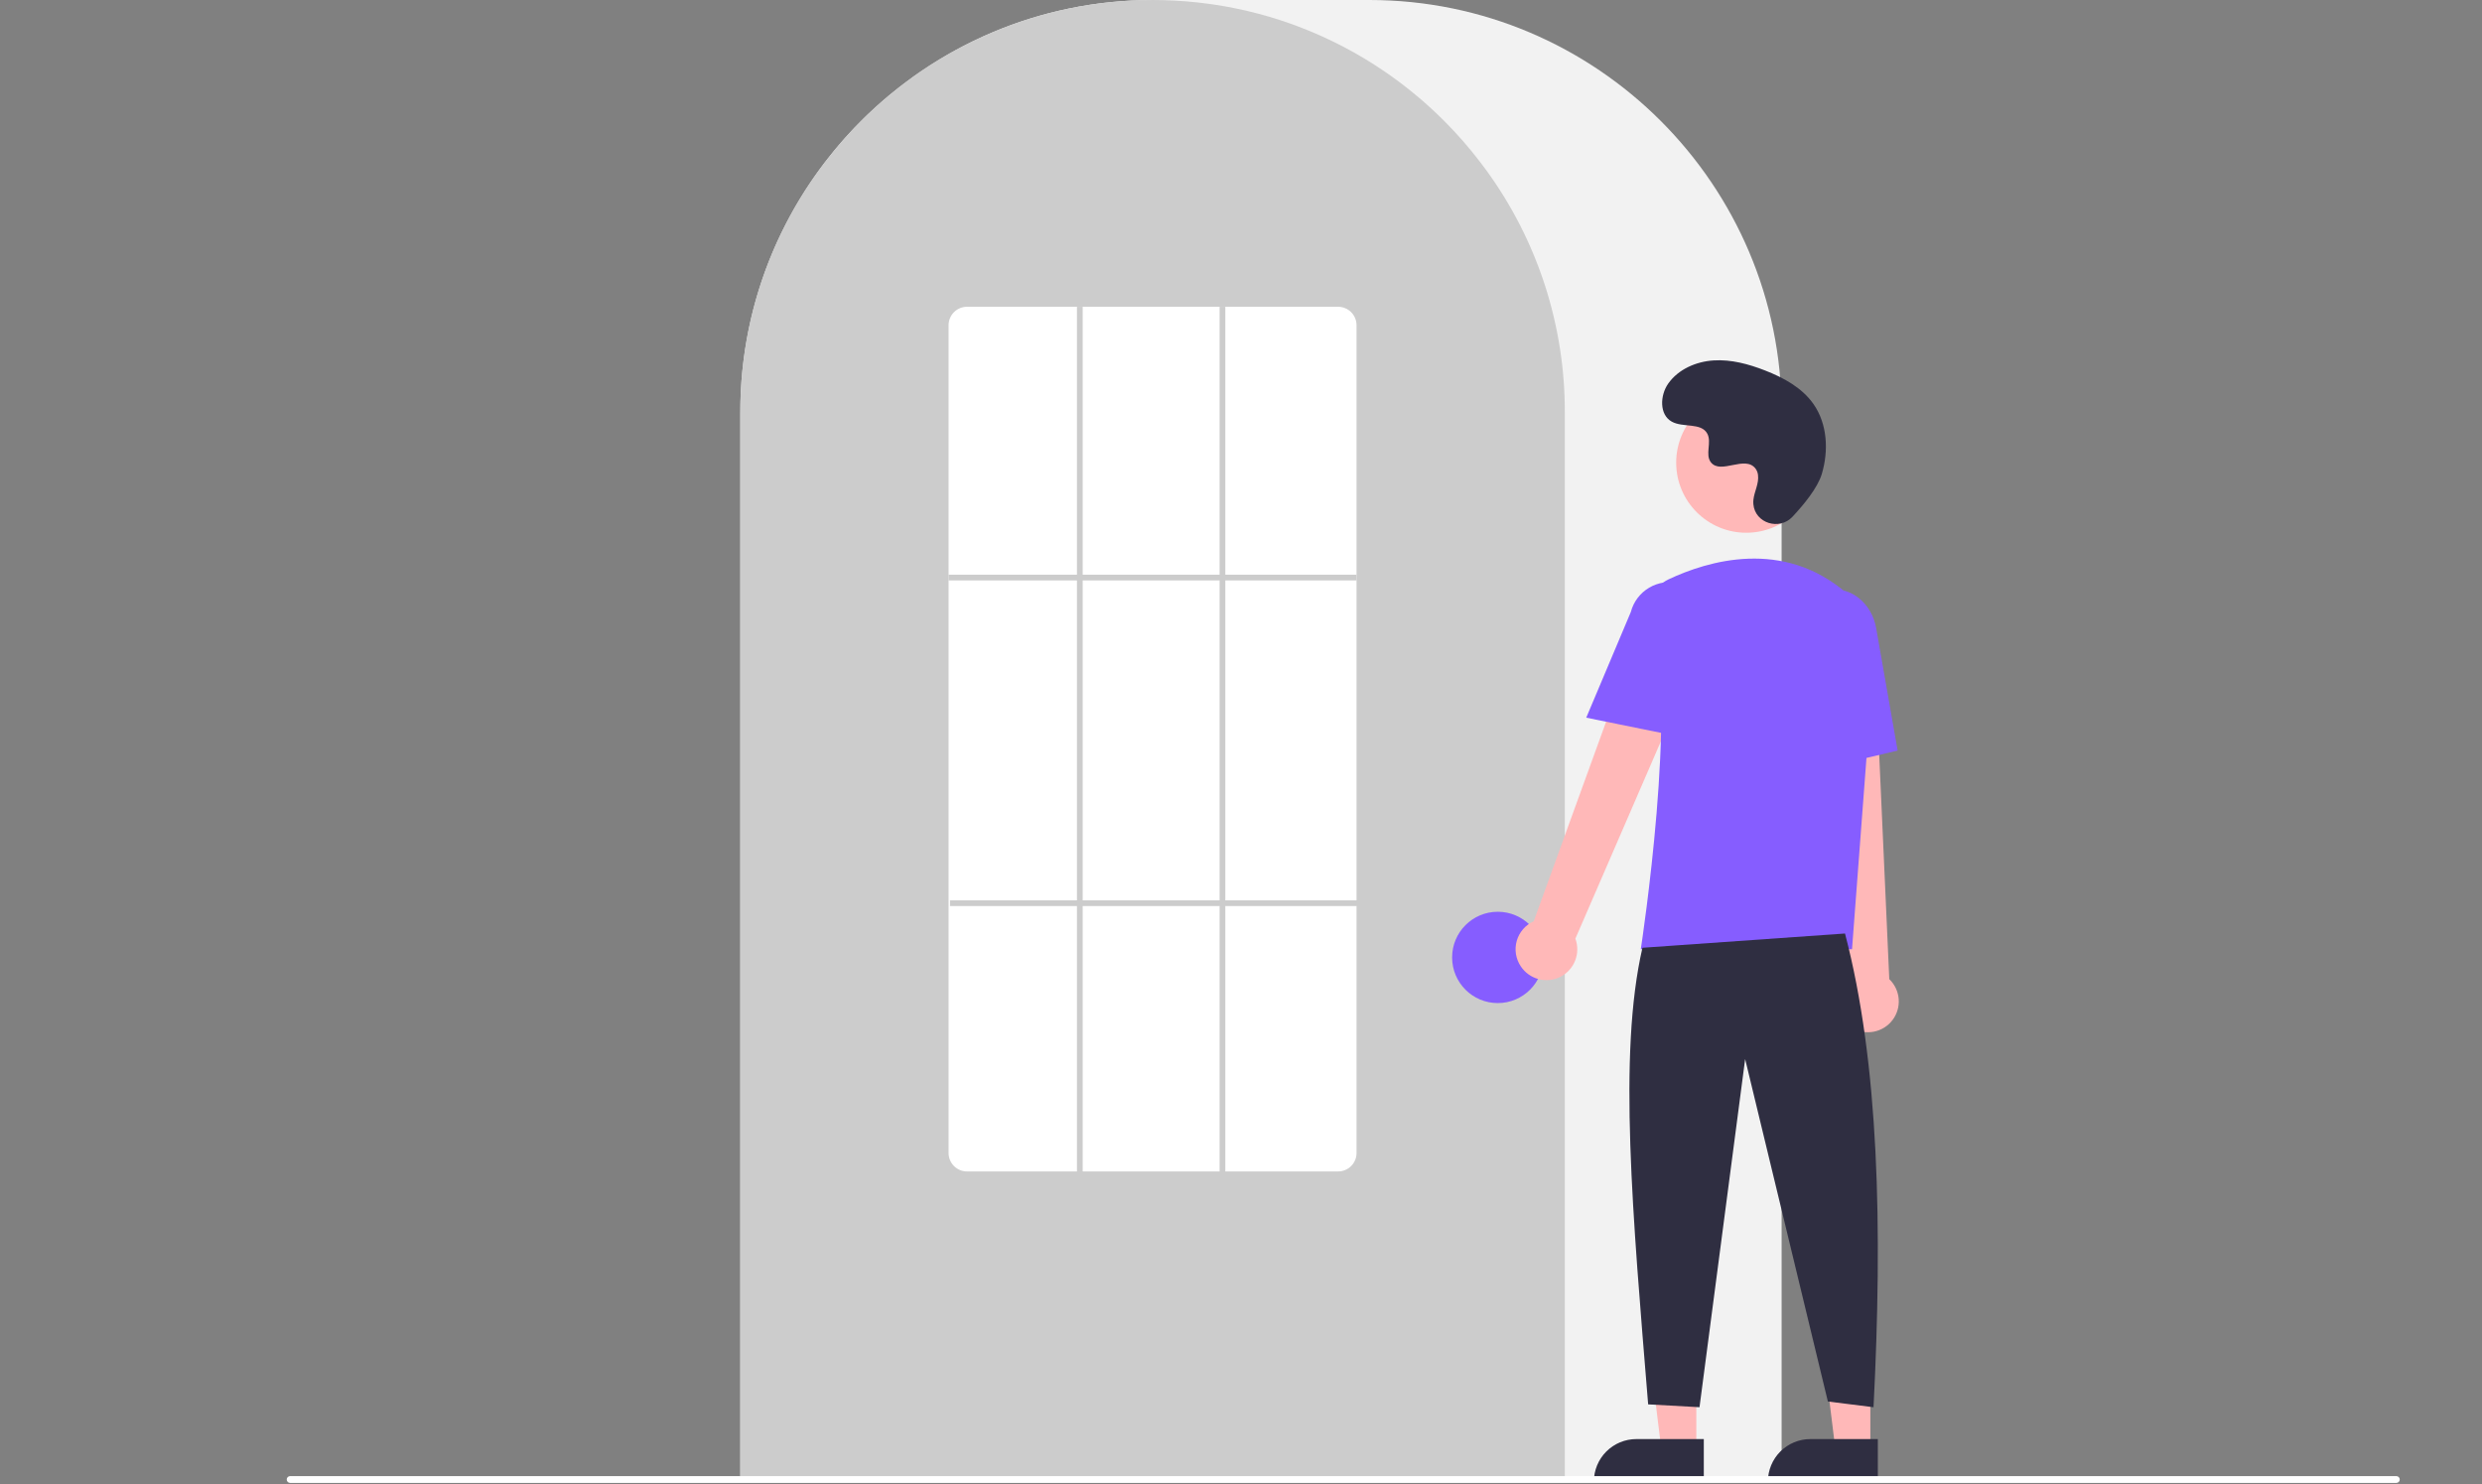 <svg width="428" height="256" viewBox="0 0 428 256" fill="none" xmlns="http://www.w3.org/2000/svg">
<rect x="0" y="0" width="428" height="256" fill="#808080" stroke="none"/>
<g clip-path="url(#clip0_258_198)">
<path d="M307.225 255.44H127.662V71.12C127.662 31.904 159.552 -3.8147e-06 198.749 -3.8147e-06H236.138C275.336 -3.8147e-06 307.225 31.904 307.225 71.12V255.44Z" fill="#F2F2F2"/>
<path d="M269.837 255.44H127.662V71.12C127.623 56.093 132.379 41.446 141.238 29.312C141.564 28.867 141.89 28.427 142.226 27.992C146.511 22.37 151.61 17.418 157.356 13.3C157.68 13.064 158.006 12.832 158.337 12.6C163.144 9.272 168.345 6.551 173.82 4.499C174.145 4.376 174.476 4.252 174.807 4.134C179.758 2.366 184.891 1.155 190.111 0.523C190.434 0.479 190.766 0.445 191.099 0.41C196.185 -0.134 201.315 -0.134 206.401 0.41C206.732 0.445 207.065 0.479 207.392 0.524C212.61 1.156 217.742 2.366 222.692 4.134C223.023 4.252 223.354 4.376 223.68 4.5C229.088 6.525 234.227 9.205 238.983 12.481C239.314 12.708 239.644 12.94 239.97 13.172C243.191 15.472 246.215 18.034 249.014 20.832C251.258 23.077 253.35 25.469 255.274 27.994C255.609 28.427 255.934 28.867 256.26 29.311C265.12 41.446 269.876 56.093 269.837 71.12V255.44Z" fill="#CCCCCC"/>
<path d="M258.276 173C262.623 173 266.147 169.474 266.147 165.125C266.147 160.776 262.623 157.25 258.276 157.25C253.929 157.25 250.405 160.776 250.405 165.125C250.405 169.474 253.929 173 258.276 173Z" fill="#865DFF"/>
<path d="M292.515 249.919H286.484L283.615 226.645L292.516 226.645L292.515 249.919Z" fill="#FFB8B8"/>
<path d="M282.176 248.195H293.807V255.522H274.852C274.852 254.559 275.042 253.607 275.41 252.718C275.778 251.829 276.317 251.021 276.997 250.341C277.677 249.66 278.485 249.121 279.373 248.752C280.262 248.384 281.214 248.195 282.176 248.195Z" fill="#2F2E41"/>
<path d="M322.524 249.919H316.493L313.624 226.645L322.525 226.645L322.524 249.919Z" fill="#FFB8B8"/>
<path d="M312.185 248.195H323.817V255.522H304.861C304.861 254.559 305.051 253.607 305.419 252.718C305.787 251.829 306.326 251.021 307.006 250.341C307.686 249.66 308.494 249.121 309.382 248.752C310.271 248.384 311.223 248.195 312.185 248.195Z" fill="#2F2E41"/>
<path d="M262.26 166.685C261.826 166.046 261.537 165.319 261.414 164.556C261.292 163.792 261.338 163.012 261.549 162.268C261.761 161.525 262.133 160.837 262.639 160.253C263.145 159.669 263.773 159.203 264.478 158.888L284.981 102.353L295.07 107.861L271.66 161.888C272.111 163.109 272.098 164.452 271.624 165.664C271.15 166.876 270.249 167.872 269.09 168.464C267.931 169.055 266.596 169.201 265.337 168.873C264.078 168.545 262.983 167.767 262.26 166.685Z" fill="#FFB8B8"/>
<path d="M319.444 177.308C318.773 176.924 318.196 176.397 317.751 175.765C317.306 175.133 317.005 174.411 316.87 173.65C316.734 172.889 316.767 172.108 316.965 171.361C317.164 170.614 317.524 169.92 318.02 169.327L311.669 109.523L323.15 110.048L325.79 168.873C326.73 169.772 327.307 170.986 327.412 172.283C327.518 173.58 327.144 174.871 326.362 175.911C325.58 176.95 324.443 177.667 323.168 177.925C321.893 178.182 320.568 177.963 319.444 177.308Z" fill="#FFB8B8"/>
<path d="M301.128 91.881C307.801 91.881 313.211 86.469 313.211 79.793C313.211 73.117 307.801 67.704 301.128 67.704C294.455 67.704 289.045 73.117 289.045 79.793C289.045 86.469 294.455 91.881 301.128 91.881Z" fill="#FFB8B8"/>
<path d="M319.367 163.707H282.939L282.983 163.424C283.048 163 289.475 120.88 284.735 107.101C284.259 105.747 284.301 104.264 284.852 102.939C285.404 101.614 286.425 100.54 287.721 99.923H287.721C294.496 96.731 307.501 92.801 318.478 102.339C320.093 103.766 321.355 105.549 322.162 107.548C322.97 109.546 323.302 111.705 323.132 113.854L319.367 163.707Z" fill="#865DFF"/>
<path d="M289.935 127.105L273.535 123.776L281.223 105.551C281.683 103.786 282.824 102.275 284.395 101.351C285.967 100.426 287.842 100.163 289.607 100.619C291.373 101.075 292.885 102.213 293.813 103.783C294.741 105.353 295.009 107.228 294.557 108.995L289.935 127.105Z" fill="#865DFF"/>
<path d="M310.94 133.285L309.954 110.674C309.206 106.424 311.638 102.405 315.379 101.749C319.12 101.094 322.774 104.042 323.525 108.324L327.231 129.452L310.94 133.285Z" fill="#865DFF"/>
<path d="M318.155 161C324.016 183.333 324.655 211.728 323.074 242.701L315.203 241.717L300.936 182.656L293.065 242.701L284.21 242.209C281.564 209.711 278.989 181.812 283.226 163.461L318.155 161Z" fill="#2F2E41"/>
<path d="M309.089 89.135C306.835 91.537 302.649 90.248 302.355 86.966C302.332 86.711 302.334 86.455 302.36 86.2C302.512 84.747 303.351 83.427 303.15 81.892C303.105 81.51 302.962 81.146 302.737 80.834C300.941 78.428 296.724 81.911 295.029 79.732C293.989 78.397 295.211 76.293 294.414 74.8C293.361 72.83 290.242 73.802 288.287 72.723C286.111 71.522 286.241 68.182 287.674 66.151C289.42 63.674 292.483 62.352 295.507 62.161C298.531 61.971 301.535 62.788 304.358 63.889C307.567 65.14 310.748 66.869 312.722 69.691C315.123 73.123 315.354 77.737 314.153 81.75C313.423 84.191 310.93 87.174 309.089 89.135Z" fill="#2F2E41"/>
<path d="M413.232 255.756H50.026C49.871 255.756 49.722 255.694 49.613 255.584C49.503 255.474 49.442 255.325 49.442 255.17C49.442 255.015 49.503 254.866 49.613 254.757C49.722 254.647 49.871 254.585 50.026 254.584H413.232C413.387 254.585 413.536 254.647 413.645 254.757C413.755 254.866 413.816 255.015 413.816 255.17C413.816 255.325 413.755 255.474 413.645 255.584C413.536 255.694 413.387 255.756 413.232 255.756Z" fill="white"/>
<path d="M230.726 202.038H166.772C165.93 202.043 165.12 201.713 164.521 201.121C163.922 200.529 163.581 199.724 163.575 198.881V56.066C163.581 55.224 163.922 54.418 164.521 53.826C165.12 53.234 165.93 52.904 166.772 52.909H230.726C231.569 52.904 232.378 53.234 232.978 53.826C233.577 54.418 233.918 55.224 233.924 56.066V198.881C233.918 199.724 233.577 200.529 232.978 201.121C232.378 201.713 231.569 202.043 230.726 202.038Z" fill="white"/>
<path d="M233.924 99.119H163.575V100.104H233.924V99.119Z" fill="#CCCCCC"/>
<path d="M234.17 155.282H163.821V156.266H234.17V155.282Z" fill="#CCCCCC"/>
<path d="M186.697 52.909H185.713V202.531H186.697V52.909Z" fill="#CCCCCC"/>
<path d="M211.294 52.909H210.31V202.531H211.294V52.909Z" fill="#CCCCCC"/>
</g>
<defs>
<clipPath id="clip0_258_198">
<rect width="428" height="256" fill="white"/>
</clipPath>
</defs>
</svg>
